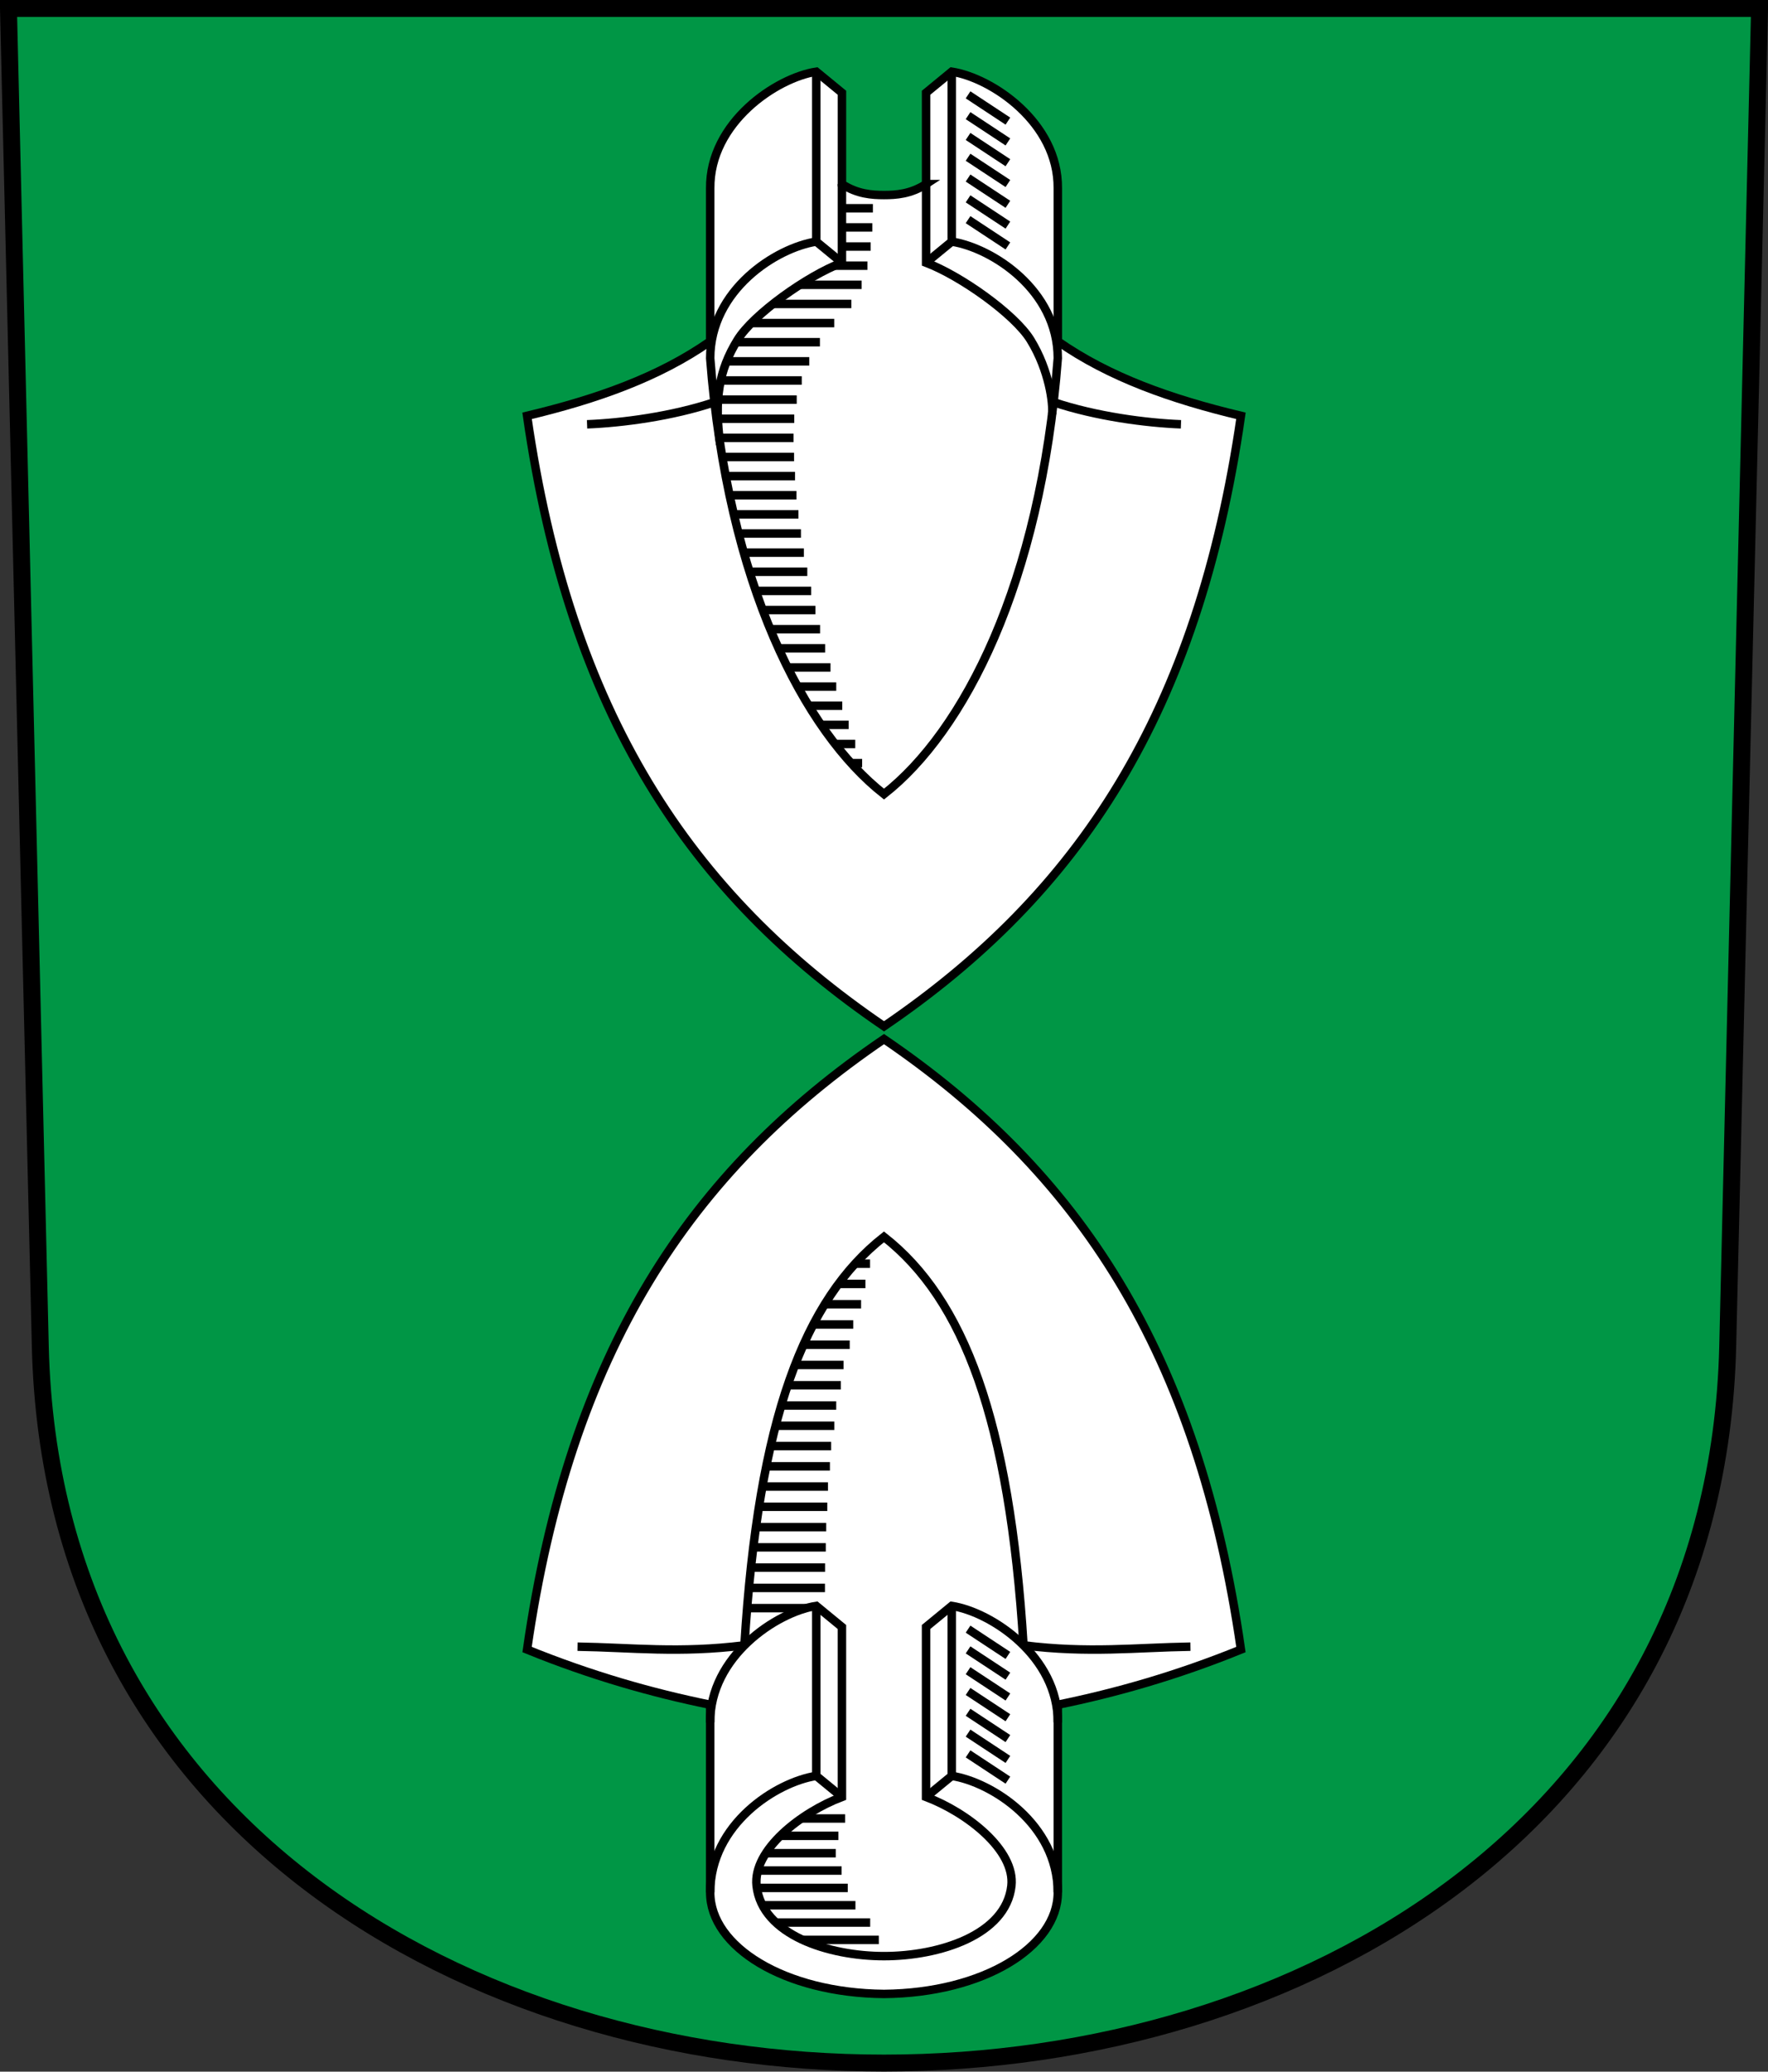 <?xml version="1.0" encoding="UTF-8"?>
<svg version="1.0" viewBox="0 0 208.86 244.66" xmlns="http://www.w3.org/2000/svg" xmlns:cc="http://creativecommons.org/ns#" xmlns:dc="http://purl.org/dc/elements/1.1/" xmlns:rdf="http://www.w3.org/1999/02/22-rdf-syntax-ns#">
<rect x="0" y="0" width="208.86" height="244.66" fill="#333333" stroke="none"/>
<path d="m1 1 3.761 158c2.687 112.86 196.65 112.86 199.34 0l3.761-158z" fill="#009645" fill-rule="evenodd" stroke="#000" stroke-width="2"/>
<path d="m83.899 223.5v-22.172c-6.906-1.408-14.063-3.446-21.635-6.518 5.072-35.181 19.17-56.437 42.166-72.097 22.996 15.66 37.094 36.916 42.166 72.097-7.571 3.072-14.729 5.11-21.635 6.518v22.172c0 6.393-8.745 11.874-20.531 11.982-11.786-0.107-20.531-5.589-20.531-11.982z" fill="#fff" stroke="#000" stroke-dashoffset="4.58"/>
<path d="m96.43 209.73c-4.721 0.726-12.531 5.692-12.531 13.774" fill="none" stroke="#000" stroke-dashoffset="4.58"/>
<path d="m90.075 225.01h10.981" fill="#fff" stroke="#000" stroke-dashoffset="4.58"/>
<path d="m89.734 220.91h9.689" fill="#fff" stroke="#000" stroke-dashoffset="4.58"/>
<path d="m90.314 218.86h8.416" fill="#fff" stroke="#000" stroke-dashoffset="4.58"/>
<path d="m89.457 222.96h10.693" fill="#fff" stroke="#000" stroke-dashoffset="4.58"/>
<path d="m91.699 227.05h11.098" fill="#fff" stroke="#000" stroke-dashoffset="4.58"/>
<path d="m88.473 187.53h8.982" fill="#fff" stroke="#000" stroke-dashoffset="4.58"/>
<path d="m88.85 185.13 8.617 1e-5" fill="#fff" stroke="#000" stroke-dashoffset="4.58"/>
<path d="m89.343 182.74h8.21" fill="#fff" stroke="#000" stroke-dashoffset="4.58"/>
<path d="m89.484 180.35h8.118" fill="#fff" stroke="#000" stroke-dashoffset="4.58"/>
<path d="m90.047 177.95h7.682" fill="#fff" stroke="#000" stroke-dashoffset="4.58"/>
<path d="m90.069 175.56 7.744 1e-5" fill="#fff" stroke="#000" stroke-dashoffset="4.58"/>
<path d="m90.527 173.17h7.513" fill="#fff" stroke="#000" stroke-dashoffset="4.58"/>
<path d="m91.044 170.78h7.142" fill="#fff" stroke="#000" stroke-dashoffset="4.58"/>
<path d="m91.631 168.38h6.927" fill="#fff" stroke="#000" stroke-dashoffset="4.58"/>
<path d="m92.297 165.99h6.488" fill="#fff" stroke="#000" stroke-dashoffset="4.58"/>
<path d="m93.056 163.6h6.274" fill="#fff" stroke="#000" stroke-dashoffset="4.58"/>
<path d="m93.924 161.2h5.725" fill="#fff" stroke="#000" stroke-dashoffset="4.58"/>
<path d="m94.922 158.81h5.459" fill="#fff" stroke="#000" stroke-dashoffset="4.58"/>
<path d="m96.081 156.42h4.715" fill="#fff" stroke="#000" stroke-dashoffset="4.58"/>
<path d="m97.615 154.03h4.108" fill="#fff" stroke="#000" stroke-dashoffset="4.58"/>
<path d="m99.239 151.63h2.996" fill="#fff" stroke="#000" stroke-dashoffset="4.58"/>
<path d="m101.03 149.24h1.753" fill="#fff" stroke="#000" stroke-dashoffset="4.58"/>
<path d="m99.461 212.22-3.031-2.49 1e-6 -20.069" fill="none" stroke="#000" stroke-dashoffset="4.58" stroke-miterlimit="2"/>
<path d="m120.91 194.31c-1.652-26.718-7.081-40.859-16.484-48.239-9.403 7.38-14.832 21.521-16.484 48.239" fill="none" stroke="#000" stroke-dashoffset="4.58"/>
<path d="m87.947 194.31c-7.67 0.967-13.33 0.259-19.72 0.159" fill="none" stroke="#000" stroke-dashoffset="4.58"/>
<path d="m112.43 209.73c4.721 0.726 12.531 5.692 12.531 13.774" fill="none" stroke="#000" stroke-dashoffset="4.58"/>
<path d="m109.4 212.22 3.031-2.49v-20.069" fill="none" stroke="#000" stroke-dashoffset="4.58" stroke-miterlimit="2"/>
<path d="m114.36 192.4 4.707 3.104" fill="#fff" stroke="#000" stroke-dashoffset="4.58"/>
<path d="m114.36 194.85 4.707 3.104" fill="#fff" stroke="#000" stroke-dashoffset="4.58"/>
<path d="m114.36 197.31 4.707 3.104" fill="#fff" stroke="#000" stroke-dashoffset="4.58"/>
<path d="m114.36 199.76 4.707 3.104" fill="#fff" stroke="#000" stroke-dashoffset="4.58"/>
<path d="m114.36 202.22 4.707 3.104" fill="#fff" stroke="#000" stroke-dashoffset="4.58"/>
<path d="m114.36 204.68 4.707 3.104" fill="#fff" stroke="#000" stroke-dashoffset="4.58"/>
<path d="m114.36 207.13 4.707 3.104" fill="#fff" stroke="#000" stroke-dashoffset="4.58"/>
<path d="m124.96 203.43c0.067-7.769-7.81-13.048-12.531-13.774l-3.031 2.49v20.069c4.826 1.827 10.562 6.266 10.081 10.518-0.655 5.779-8.518 8.284-15.05 8.284s-14.395-2.506-15.05-8.284c-0.482-4.252 5.255-8.691 10.081-10.518l-2e-6 -20.069-3.031-2.49c-4.721 0.726-12.598 6.005-12.531 13.774" fill="none" stroke="#000" stroke-dashoffset="4.58"/>
<path d="m92.188 216.81h6.853" fill="#fff" stroke="#000" stroke-dashoffset="4.58"/>
<path d="m94.628 214.76h5.209" fill="#fff" stroke="#000" stroke-dashoffset="4.58"/>
<g transform="translate(0,2.5)" stroke="#000" stroke-dashoffset="4.58">
<path d="m109.4 19.24 3e-5 -10.785 3.031-2.49c4.721 0.726 12.598 6.005 12.531 13.774v18.069c6.042 4.228 13.354 6.825 21.635 8.801-5.072 35.181-19.17 56.437-42.166 72.097-22.996-15.66-37.094-36.916-42.166-72.097 8.28-1.976 15.593-4.574 21.635-8.801v-18.069c-0.067-7.769 7.81-13.048 12.531-13.774l3.031 2.49 3e-5 10.785c1.787 1.177 3.554 1.295 4.97 1.295s3.182-0.118 4.97-1.295z" fill="#fff"/>
<path d="m85.321 51.471h8.484" fill="#fff"/>
<path d="m85.729 53.73 8.19-1e-5" fill="#fff"/>
<path d="m86.184 55.99h7.908" fill="#fff"/>
<path d="m86.69 58.249 7.635-1e-6" fill="#fff"/>
<path d="m87.25 60.508 7.368-3e-6" fill="#fff"/>
<path d="m87.866 62.768 7.099-1.7e-5" fill="#fff"/>
<path d="m88.543 65.027 6.825-1e-6" fill="#fff"/>
<path d="m89.286 67.287 6.537-1e-6" fill="#fff"/>
<path d="m90.1 69.546 6.228-2e-6" fill="#fff"/>
<path d="m90.991 71.806 5.887-1e-6" fill="#fff"/>
<path d="m91.969 74.065h5.505" fill="#fff"/>
<path d="m93.042 76.325h5.068" fill="#fff"/>
<path d="m94.226 78.584h4.562" fill="#fff"/>
<path d="m95.536 80.844h3.966" fill="#fff"/>
<path d="m96.998 83.103h3.253" fill="#fff"/>
<path d="m98.647 85.363h2.386" fill="#fff"/>
<path d="m100.54 87.622h1.307" fill="#fff"/>
<path d="m99.461 28.523-3.031-2.49 1e-6 -20.069" fill="none" stroke-miterlimit="2"/>
<path d="m85.081 50.007c-0.714-5.274-0.195-8.733 2.054-12.376 1.874-3.037 8.26-7.568 12.326-9.107l-1e-6 -9.298" fill="none"/>
<path d="m139.51 47.61c-4.127-0.162-10.031-0.934-15.045-2.613" fill="none"/>
<path d="m112.43 26.034c4.721 0.726 12.531 5.692 12.531 13.773-2.055 26.717-11.128 44.097-20.531 51.477-9.403-7.38-18.476-24.758-20.531-51.476 0-8.082 7.81-13.048 12.531-13.774" fill="none"/>
<path d="m109.4 28.523 3.031-2.49v-20.069" fill="none" stroke-miterlimit="2"/>
<path d="m114.36 8.701 4.707 3.104" fill="#fff"/>
<path d="m114.36 11.158 4.707 3.104" fill="#fff"/>
<path d="m114.36 13.614 4.707 3.104" fill="#fff"/>
<path d="m114.36 16.071 4.707 3.104" fill="#fff"/>
<path d="m114.36 18.527 4.707 3.104" fill="#fff"/>
<path d="m114.36 20.983 4.707 3.104" fill="#fff"/>
<path d="m114.36 23.44 4.707 3.104" fill="#fff"/>
<path d="m124.29 46.383c0.139-1.145-0.312-5.109-2.56-8.752-1.874-3.037-8.26-7.568-12.326-9.107v-9.298" fill="none"/>
<path d="m84.981 49.211h8.767" fill="#fff"/>
<path d="m84.801 46.952h9.028" fill="#fff"/>
<path d="m84.828 44.692h9.292" fill="#fff"/>
<path d="m85.145 42.433h9.569" fill="#fff"/>
<path d="m85.839 40.173h9.764" fill="#fff"/>
<path d="m86.963 37.914h9.897" fill="#fff"/>
<path d="m88.757 35.654h9.793" fill="#fff"/>
<path d="m91.315 33.395h9.255" fill="#fff"/>
<path d="m94.493 31.135 7.295 1e-6" fill="#fff"/>
<path d="m98.604 28.876h3.868" fill="#fff"/>
<path d="m99.461 26.616h3.396" fill="#fff"/>
<path d="m99.461 24.357h3.589" fill="#fff"/>
<path d="m99.461 22.097h3.657" fill="#fff"/>
<path d="m69.353 47.61c4.127-0.162 10.031-0.934 15.045-2.613" fill="none"/>
</g>
<path d="m94.781 229.1h9.037" fill="#fff" stroke="#000" stroke-dashoffset="4.58"/>
<path d="m88.46 189.92h6.788" fill="#fff" stroke="#000" stroke-dashoffset="4.58"/>
<path d="m120.91 194.31c7.67 0.967 13.33 0.259 19.72 0.159" fill="none" stroke="#000" stroke-dashoffset="4.58"/>
</svg>
